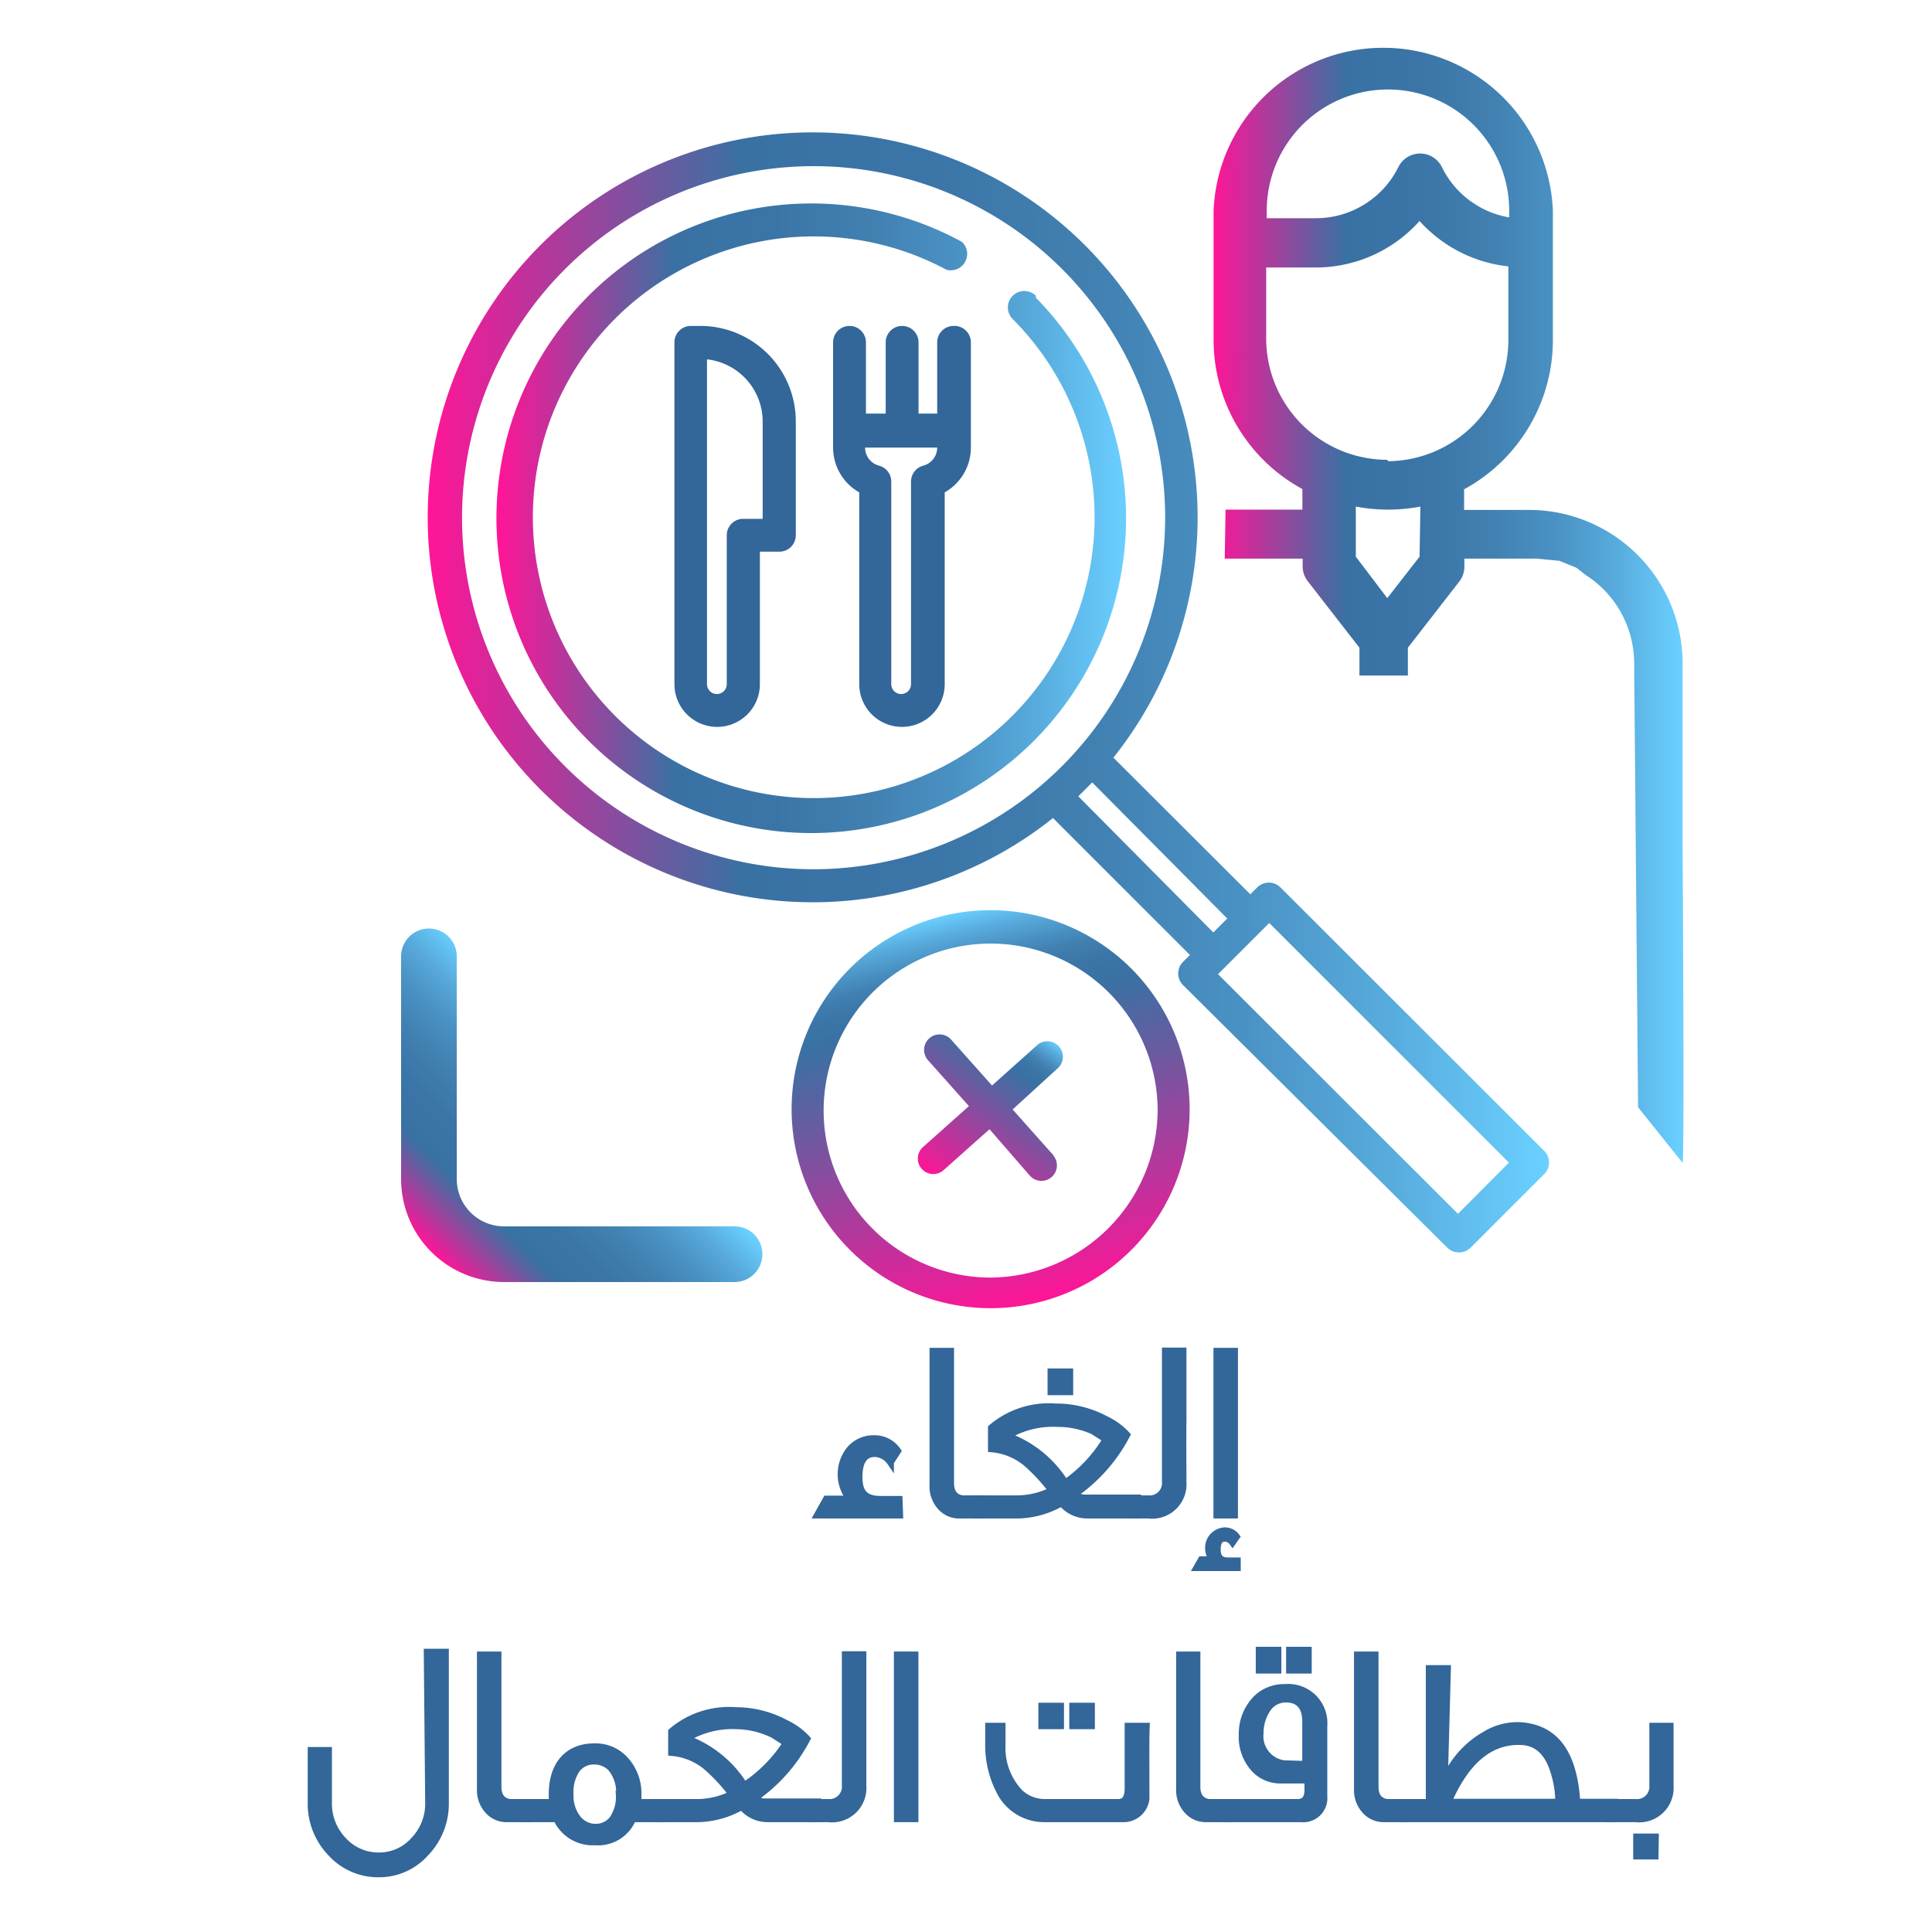 <svg id="Layer_1" data-name="Layer 1" xmlns="http://www.w3.org/2000/svg" xmlns:xlink="http://www.w3.org/1999/xlink" viewBox="0 0 69.41 68.54"><defs><style>.cls-1{fill:url(#linear-gradient);}.cls-2{fill:url(#linear-gradient-2);}.cls-3,.cls-4{fill:#369;}.cls-4{stroke:#369;stroke-miterlimit:10;stroke-width:0.25px;}.cls-5{fill:url(#linear-gradient-3);}.cls-6{fill:none;stroke-linecap:round;stroke-linejoin:round;stroke-width:2px;stroke:url(#linear-gradient-4);}.cls-7{fill:url(#linear-gradient-5);}.cls-8{fill:url(#linear-gradient-6);}</style><linearGradient id="linear-gradient" x1="15.41" y1="24.9" x2="55.63" y2="24.9" gradientUnits="userSpaceOnUse"><stop offset="0" stop-color="#ff1597"/><stop offset="0.04" stop-color="#e22299"/><stop offset="0.21" stop-color="#695ba0"/><stop offset="0.28" stop-color="#3971a3"/><stop offset="0.44" stop-color="#3b75a7"/><stop offset="0.59" stop-color="#4180b1"/><stop offset="0.73" stop-color="#4a92c4"/><stop offset="0.86" stop-color="#58acdd"/><stop offset="0.99" stop-color="#69cefe"/><stop offset="1" stop-color="#6acfff"/></linearGradient><linearGradient id="linear-gradient-2" x1="17.93" y1="18.6" x2="40.52" y2="18.6" xlink:href="#linear-gradient"/><linearGradient id="linear-gradient-3" x1="43.61" y1="21.62" x2="60.47" y2="21.62" xlink:href="#linear-gradient"/><linearGradient id="linear-gradient-4" x1="15.56" y1="45.07" x2="21.67" y2="38.96" xlink:href="#linear-gradient"/><linearGradient id="linear-gradient-5" x1="37.2" y1="46.83" x2="33.98" y2="32.89" gradientUnits="userSpaceOnUse"><stop offset="0" stop-color="#ff1597"/><stop offset="0.1" stop-color="#e22299"/><stop offset="0.55" stop-color="#695ba0"/><stop offset="0.75" stop-color="#3971a3"/><stop offset="0.81" stop-color="#3b75a7"/><stop offset="0.86" stop-color="#4180b1"/><stop offset="0.9" stop-color="#4a92c4"/><stop offset="0.95" stop-color="#58acdd"/><stop offset="1" stop-color="#69cefe"/><stop offset="1" stop-color="#6acfff"/></linearGradient><linearGradient id="linear-gradient-6" x1="206.17" y1="-26.23" x2="204.7" y2="-32.57" gradientTransform="translate(-123.01 -94.03) rotate(48.3)" xlink:href="#linear-gradient-5"/></defs><title>3-3</title><path class="cls-1" d="M55.46,41.33,46,31.88a.59.59,0,0,0-.83,0l-.25.25L40,27.22a13.83,13.83,0,1,0-2.17,2.17l4.92,4.92-.25.25a.59.59,0,0,0,0,.83L52,44.83a.6.6,0,0,0,.83,0l2.67-2.67A.59.59,0,0,0,55.46,41.33ZM29.23,31.23A12.63,12.63,0,1,1,41.86,18.6,12.65,12.65,0,0,1,29.23,31.23Zm9.51-2.62.5-.5L44.09,33l-.5.5Zm13.64,15L43.76,35l1.84-1.84,8.61,8.61Z"/><path class="cls-2" d="M37.22,10.63a.59.59,0,0,0-.84.83A10.09,10.09,0,1,1,34,9.69a.59.59,0,0,0,.56-1,11.31,11.31,0,1,0,2.65,2Z"/><path class="cls-3" d="M25.13,11.71h-.31a.59.59,0,0,0-.59.59V24.58a1.53,1.53,0,0,0,3.07,0V19.82H28a.59.59,0,0,0,.59-.59V15.14A3.43,3.43,0,0,0,25.13,11.71Zm2.24,6.93h-.67a.59.59,0,0,0-.59.59v5.35a.35.35,0,1,1-.71,0V12.91a2.25,2.25,0,0,1,2,2.23v3.5Z"/><path class="cls-3" d="M34.26,11.71a.59.59,0,0,0-.59.59v2.56H33V12.3a.59.59,0,1,0-1.18,0v2.56h-.71V12.3a.59.59,0,1,0-1.18,0v3.78a1.85,1.85,0,0,0,.94,1.61v6.89a1.53,1.53,0,0,0,3.07,0V17.69a1.85,1.85,0,0,0,.94-1.61V12.3A.59.59,0,0,0,34.26,11.71Zm-.59,4.37a.67.67,0,0,1-.5.65.59.59,0,0,0-.44.57v7.28a.35.35,0,1,1-.71,0V17.3a.59.59,0,0,0-.44-.57.67.67,0,0,1-.5-.65v0h2.6v0Z"/><path class="cls-4" d="M32.32,54.43H29.37l.32-.57h.85a1.41,1.41,0,0,1,0-1.79,1.11,1.11,0,0,1,.86-.38,1,1,0,0,1,.85.44l-.26.4a.71.71,0,0,0-.56-.31q-.57,0-.57.85c0,.58.24.8.78.8h.66Z"/><path class="cls-4" d="M35.26,54.43h-.78a.88.88,0,0,1-.65-.26,1.08,1.08,0,0,1-.31-.81l0-4.81h.63l0,4.73c0,.34.15.53.43.57h.68Z"/><path class="cls-4" d="M40.87,54.43h-1.8a1.19,1.19,0,0,1-.93-.44,3.29,3.29,0,0,1-1.56.44h-1.5v-.58h1.48a2.83,2.83,0,0,0,1.23-.3,6.54,6.54,0,0,0-.93-1,2.25,2.25,0,0,0-1.24-.5v-.75a3.17,3.17,0,0,1,2.3-.75,3.79,3.79,0,0,1,1.81.45,2.45,2.45,0,0,1,.75.55,5.91,5.91,0,0,1-1.89,2.14.68.68,0,0,0,.37.13h1.91Zm-1.13-2.72-.47-.3A3.08,3.08,0,0,0,38,51.14a3.22,3.22,0,0,0-1.82.45,4.09,4.09,0,0,1,2.09,1.69A5.11,5.11,0,0,0,39.74,51.71ZM38.43,50h-.67v-.71h.67Z"/><path class="cls-4" d="M42.5,53.25a1.11,1.11,0,0,1-1.24,1.18h-.59v-.58h.58a.57.57,0,0,0,.62-.62c0-.57,0-1.36,0-2.34,0-1.14,0-1.92,0-2.35h.63c0,.42,0,1.2,0,2.36C42.49,51.89,42.5,52.67,42.5,53.25Z"/><path class="cls-4" d="M44.45,56.32H43l.16-.28h.41a.69.69,0,0,1-.15-.44A.61.61,0,0,1,44,55a.51.51,0,0,1,.42.21l-.14.2a.36.36,0,0,0-.27-.15c-.19,0-.28.14-.28.42s.13.4.38.4h.34Zm-.1-1.89h-.63l0-5.88h.63Z"/><path class="cls-4" d="M16,64.76a2.54,2.54,0,0,1-.71,1.81,2.23,2.23,0,0,1-1.69.75,2.28,2.28,0,0,1-1.71-.75,2.54,2.54,0,0,1-.71-1.82c0-.47,0-1.09,0-1.86h.62c0,1.16,0,1.79,0,1.87a1.9,1.9,0,0,0,.53,1.36,1.71,1.71,0,0,0,1.28.56,1.67,1.67,0,0,0,1.27-.57,1.9,1.9,0,0,0,.52-1.37l-.05-5.38H16Q16,63.24,16,64.76Z"/><path class="cls-4" d="M19,65.34h-.78a.88.88,0,0,1-.65-.26,1.08,1.08,0,0,1-.31-.81l0-4.81h.63l0,4.73c0,.34.15.53.43.57H19Z"/><path class="cls-4" d="M23.83,65.34h-1.1a1.34,1.34,0,0,1-1.35.83A1.42,1.42,0,0,1,20,65.34H18.84v-.58h1c0-.1,0-.2,0-.3,0-1.06.56-1.7,1.51-1.7a1.43,1.43,0,0,1,1.16.53,1.78,1.78,0,0,1,.41,1.17c0,.1,0,.2,0,.3h.93Zm-1.57-.88a1.38,1.38,0,0,0-.28-.91.81.81,0,0,0-.63-.28.76.76,0,0,0-.62.28,1.43,1.43,0,0,0-.25.91,1.32,1.32,0,0,0,.29.9.82.82,0,0,0,.63.29.76.76,0,0,0,.61-.29A1.41,1.41,0,0,0,22.25,64.46Z"/><path class="cls-4" d="M29.38,65.34h-1.8a1.19,1.19,0,0,1-.93-.44,3.29,3.29,0,0,1-1.56.44h-1.5v-.58h1.49a2.83,2.83,0,0,0,1.22-.3,6.54,6.54,0,0,0-.93-1,2.25,2.25,0,0,0-1.24-.5v-.75a3.17,3.17,0,0,1,2.3-.75,3.8,3.8,0,0,1,1.81.46,2.45,2.45,0,0,1,.75.55,5.91,5.91,0,0,1-1.89,2.14.68.68,0,0,0,.37.13h1.91Zm-1.13-2.72-.47-.3A3.08,3.08,0,0,0,26.47,62a3.21,3.21,0,0,0-1.82.46,4.08,4.08,0,0,1,2.09,1.69A5.11,5.11,0,0,0,28.25,62.62Z"/><path class="cls-4" d="M31,64.16a1.11,1.11,0,0,1-1.24,1.18h-.59v-.58h.58a.57.57,0,0,0,.62-.62c0-.57,0-1.36,0-2.34,0-1.14,0-1.92,0-2.35H31c0,.42,0,1.2,0,2.36C31,62.8,31,63.58,31,64.16Z"/><path class="cls-4" d="M32.87,65.34h-.63l0-5.88h.63Z"/><path class="cls-4" d="M41.17,64.63a.81.81,0,0,1-.84.71H37.55A1.78,1.78,0,0,1,36,64.5a3.57,3.57,0,0,1-.48-1.83l0-.65H36l0,.65a2.33,2.33,0,0,0,.64,1.74,1.31,1.31,0,0,0,.9.35h2.63c.25,0,.36-.17.36-.51s0-.95,0-2.23h.65C41.16,62.49,41.17,63.36,41.17,64.63ZM38.1,62h-.67v-.7h.67Zm1.11,0h-.67v-.7h.67Z"/><path class="cls-4" d="M44.12,65.34h-.78a.88.88,0,0,1-.65-.26,1.08,1.08,0,0,1-.31-.81l0-4.81H43l0,4.73c0,.34.15.53.43.57h.68Z"/><path class="cls-4" d="M47.56,64.54a.74.74,0,0,1-.82.8H44v-.58h2.62c.24,0,.36-.14.37-.42v-.39H46a1.26,1.26,0,0,1-1-.48,1.7,1.7,0,0,1-.37-1.16A1.79,1.79,0,0,1,45.17,61a1.42,1.42,0,0,1,1-.37A1.28,1.28,0,0,1,47.56,62ZM45.91,60h-.67v-.71h.67Zm1,3.39V61.85c0-.54-.25-.81-.71-.81a.8.8,0,0,0-.63.3,1.56,1.56,0,0,0-.3.93,1,1,0,0,0,.87,1.1ZM47,60h-.67v-.71H47Z"/><path class="cls-4" d="M50.51,65.34h-.78a.88.88,0,0,1-.65-.26,1.08,1.08,0,0,1-.31-.81l0-4.81h.63l0,4.73c0,.34.15.53.43.57h.68Z"/><path class="cls-4" d="M58,65.34H50.35v-.58h1l0-4.81H52L51.89,64a3.4,3.4,0,0,1,1.48-1.68A2.22,2.22,0,0,1,54.65,62c1.24.1,1.89,1,2,2.75H58Zm-2-.59a3.61,3.61,0,0,0-.16-1.06c-.21-.72-.6-1.09-1.16-1.12-1.12-.06-2,.66-2.66,2.18Z"/><path class="cls-4" d="M60,64.16a1.11,1.11,0,0,1-1.24,1.18h-1v-.58h1a.57.57,0,0,0,.62-.62c0,.08,0-.62,0-2.12H60C60,63.46,60,64.17,60,64.16Zm-.54,2.52H58.8V66h.67Z"/><path class="cls-5" d="M44,20.07l.43,0H46.8v.29a.87.87,0,0,0,.19.53l1.85,2.38v1h1.74v-1l1.85-2.38a.87.87,0,0,0,.18-.53v-.29h2.61l.81.08.61.25.33.26a3.77,3.77,0,0,1,1.74,3.18l.14,15.94,1.6,2c.07-.13,0-11.29,0-11.44v-6.5a5.52,5.52,0,0,0-5.52-5.52H52.6v-.74a6.11,6.11,0,0,0,3.19-5.36V7.57a6.1,6.1,0,0,0-12.19,0v4.64a6.1,6.1,0,0,0,3.19,5.36v.74l-2.76,0M45.51,7.57a4.35,4.35,0,1,1,8.71,0v.24A3.31,3.31,0,0,1,51.8,6a.87.87,0,0,0-1.56,0,3.31,3.31,0,0,1-3,1.84H45.51ZM51,20l-1.16,1.49L48.71,20V18.2a6.23,6.23,0,0,0,2.32,0Zm-1.16-3.48a4.36,4.36,0,0,1-4.35-4.35V9.61h1.76A5,5,0,0,0,51,7.94a5,5,0,0,0,3.19,1.63v2.64A4.36,4.36,0,0,1,49.87,16.57Z"/><path class="cls-6" d="M15.41,34.36v8a2.7,2.7,0,0,0,2.7,2.7h8.28"/><path class="cls-7" d="M35.59,32.7a7.15,7.15,0,1,0,7.15,7.15A7.16,7.16,0,0,0,35.59,32.7Zm0,13.2a6,6,0,1,1,6-6A6.05,6.05,0,0,1,35.59,45.9Z"/><path class="cls-8" d="M37.85,41.51l-1.47-1.65L38,38.38a.55.55,0,0,0-.74-.83L35.64,39l-1.47-1.65a.55.55,0,0,0-.83.74l1.47,1.65-1.65,1.47a.55.55,0,0,0,.74.83l1.65-1.47L37,42.24a.55.55,0,0,0,.83-.74Z"/></svg>